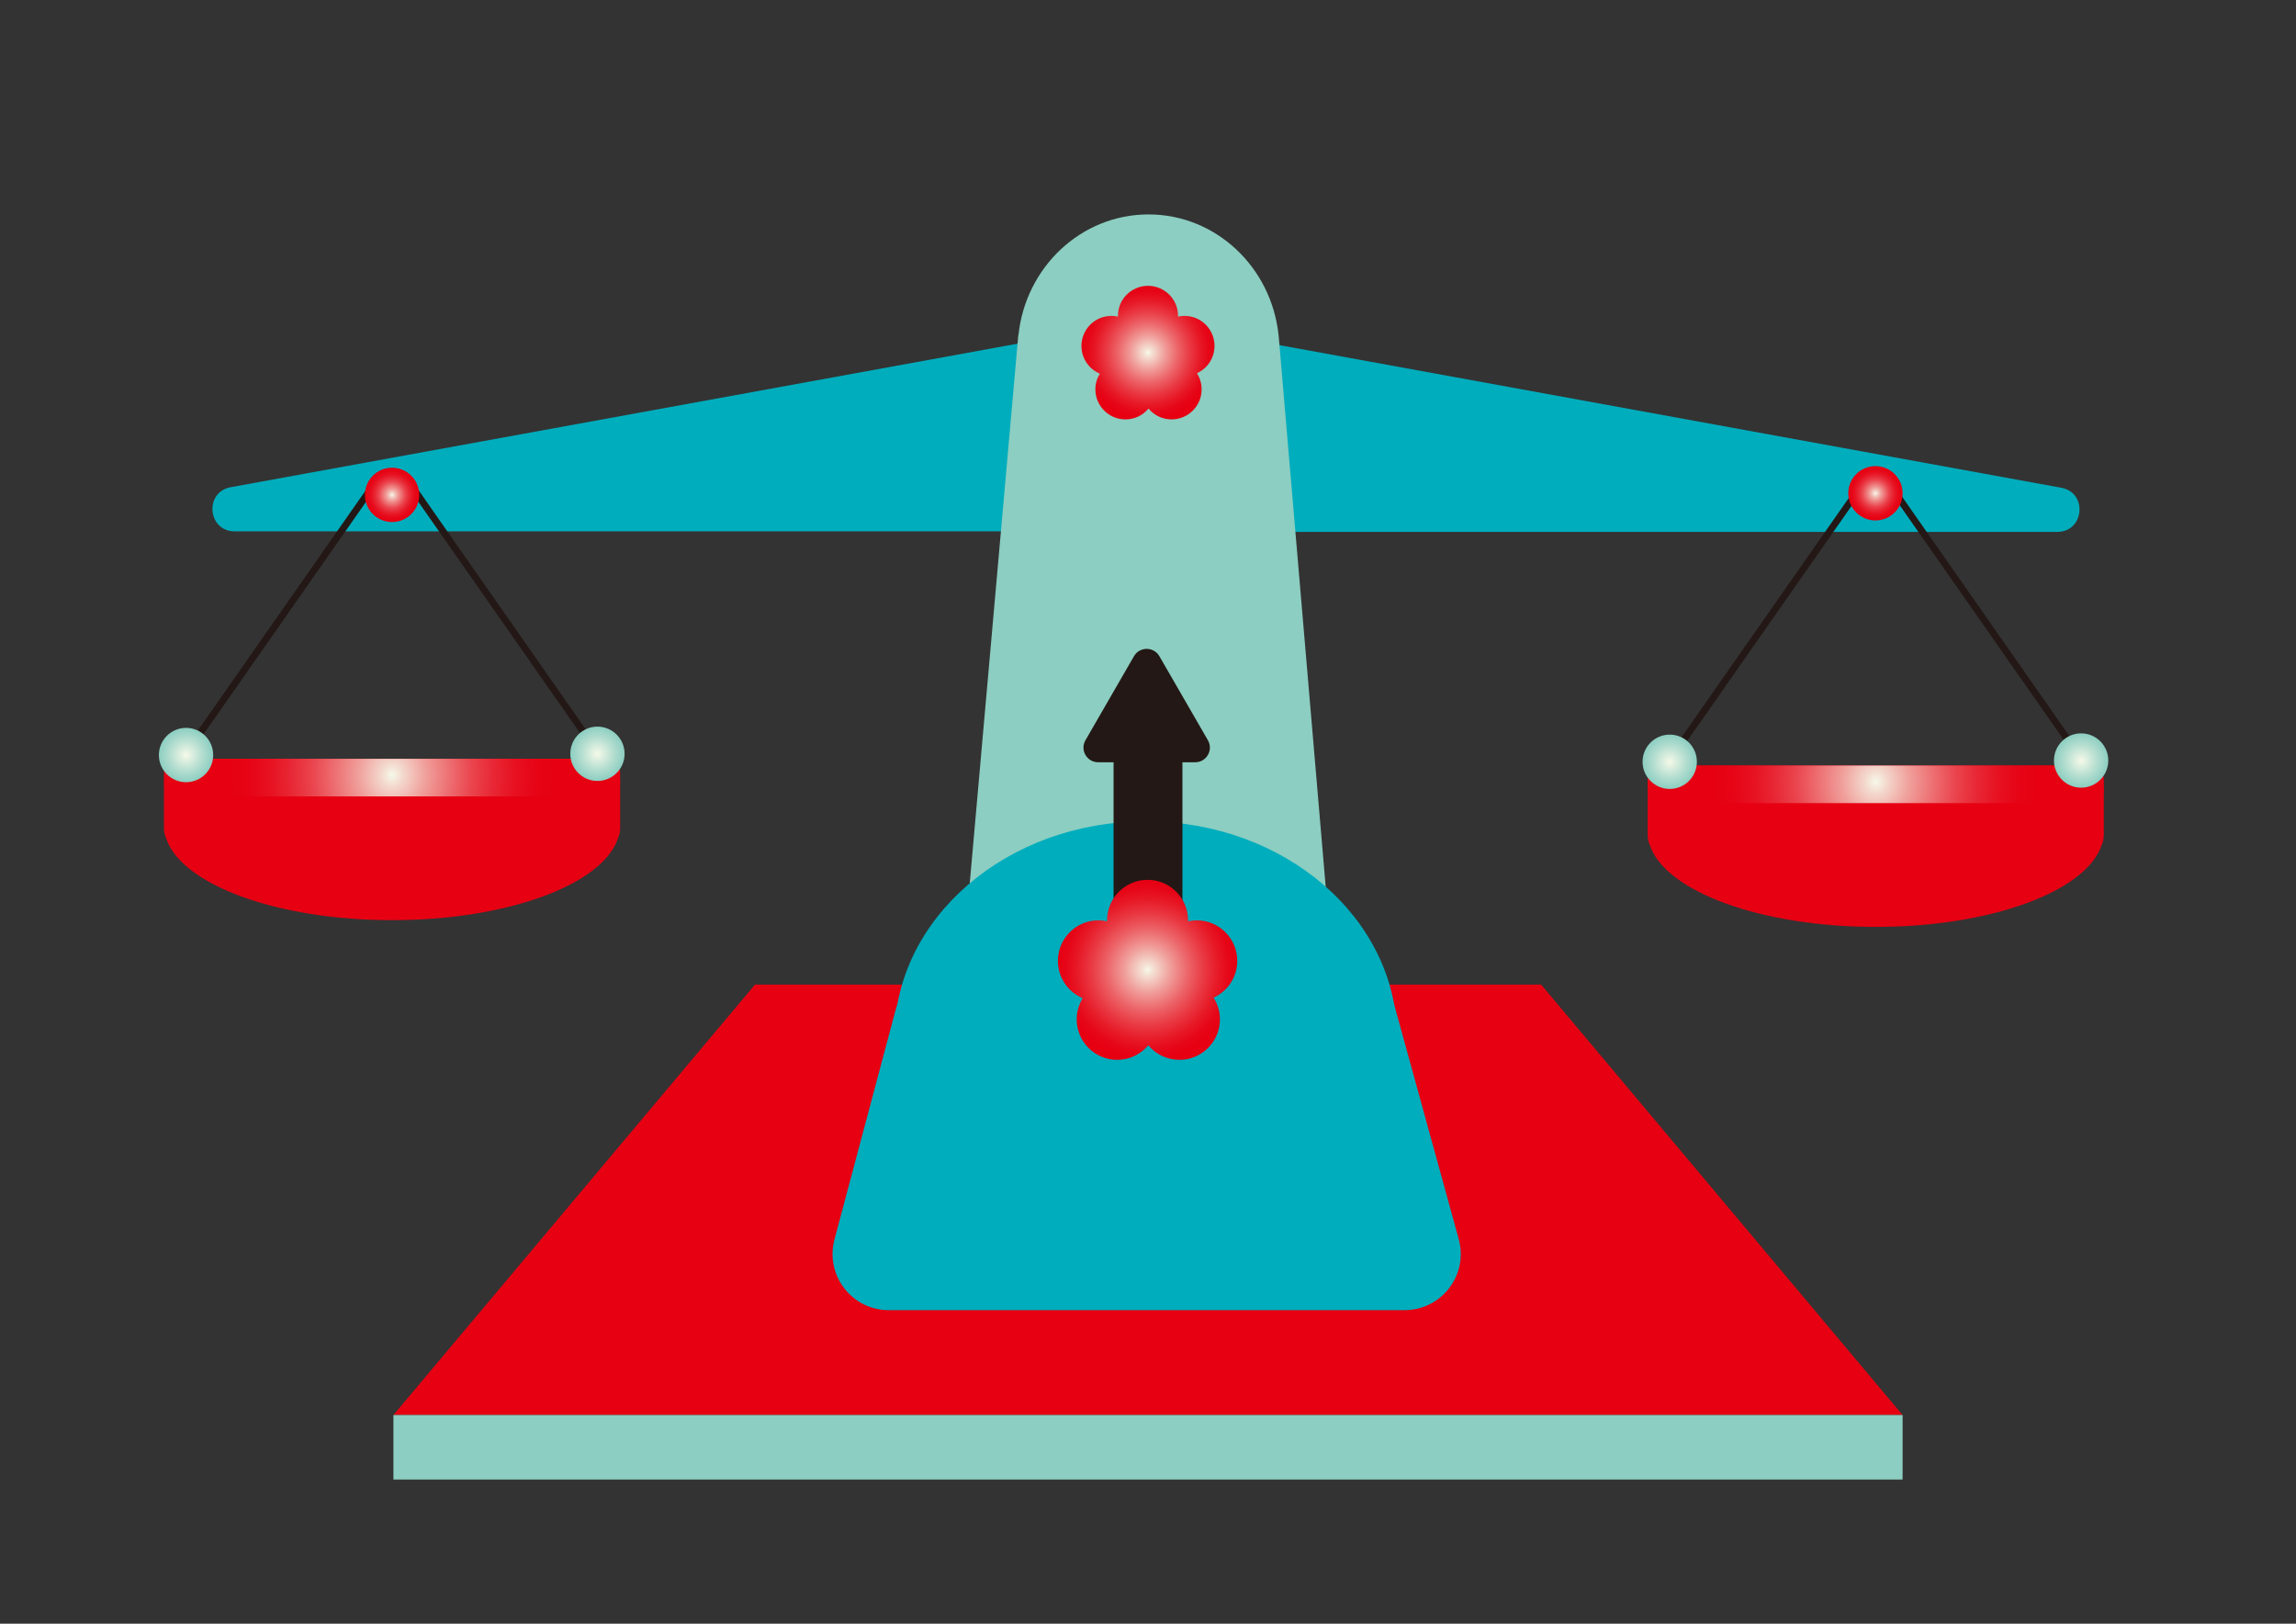 <?xml version="1.0" encoding="UTF-8"?>
<svg xmlns="http://www.w3.org/2000/svg" xmlns:xlink="http://www.w3.org/1999/xlink" version="1.1" viewBox="0 0 841.89 595.28">
  <rect x="0" y="0" width="841.89" height="595.28" fill="#333333" stroke="none"/>
  <defs>
    <style>
      .cls-1 {
        fill: #231815;
      }

      .cls-1, .cls-2, .cls-3, .cls-4, .cls-5, .cls-6, .cls-7, .cls-8, .cls-9, .cls-10, .cls-11, .cls-12, .cls-13, .cls-14 {
        stroke-width: 0px;
      }

      .cls-2 {
        fill: #00adbd;
      }

      .cls-3 {
        fill: #e60012;
      }

      .cls-4 {
        fill: url(#_무제_그라디언트_16);
      }

      .cls-5 {
        fill: url(#_무제_그라디언트_15);
      }

      .cls-6 {
        fill: url(#_무제_그라디언트_10);
      }

      .cls-7 {
        fill: url(#_무제_그라디언트_21);
      }

      .cls-8 {
        fill: url(#_무제_그라디언트_20);
      }

      .cls-9 {
        fill: #8ccec1;
      }

      .cls-10 {
        fill: url(#_무제_그라디언트_21-2);
      }

      .cls-11 {
        fill: url(#_무제_그라디언트_20-2);
      }

      .cls-12 {
        fill: url(#_무제_그라디언트_10-2);
      }

      .cls-13 {
        fill: url(#_무제_그라디언트_15-3);
      }

      .cls-14 {
        fill: url(#_무제_그라디언트_15-2);
      }
    </style>
    <radialGradient id="_무제_그라디언트_10" data-name="무제 그라디언트 10" cx="420.94" cy="129.27" fx="420.94" fy="129.27" r="24.44" gradientUnits="userSpaceOnUse">
      <stop offset="0" stop-color="#f6f9e9"/>
      <stop offset=".06" stop-color="#f4e1d4"/>
      <stop offset=".26" stop-color="#f09d9a"/>
      <stop offset=".45" stop-color="#ec6569"/>
      <stop offset=".63" stop-color="#e93943"/>
      <stop offset=".78" stop-color="#e71a28"/>
      <stop offset=".91" stop-color="#e60617"/>
      <stop offset="1" stop-color="#e60012"/>
    </radialGradient>
    <radialGradient id="_무제_그라디언트_10-2" data-name="무제 그라디언트 10" cx="420.78" cy="355.56" fx="420.78" fy="355.56" r="32.95" xlink:href="#_무제_그라디언트_10"/>
    <radialGradient id="_무제_그라디언트_21" data-name="무제 그라디언트 21" cx="143.76" cy="285.71" fx="143.76" fy="285.71" r="59.31" gradientTransform="translate(0 -30.16) scale(1 1.1)" gradientUnits="userSpaceOnUse">
      <stop offset="0" stop-color="#f6f9e9"/>
      <stop offset=".07" stop-color="#f3d7cc"/>
      <stop offset=".21" stop-color="#f09f9b"/>
      <stop offset=".36" stop-color="#ed6e71"/>
      <stop offset=".49" stop-color="#ea464f"/>
      <stop offset=".63" stop-color="#e82734"/>
      <stop offset=".76" stop-color="#e71121"/>
      <stop offset=".89" stop-color="#e60415"/>
      <stop offset="1" stop-color="#e60012"/>
    </radialGradient>
    <radialGradient id="_무제_그라디언트_15" data-name="무제 그라디언트 15" cx="68.22" cy="276.81" fx="68.22" fy="276.81" r="9.96" gradientUnits="userSpaceOnUse">
      <stop offset="0" stop-color="#f6f9e9"/>
      <stop offset=".59" stop-color="#b4ded0"/>
      <stop offset="1" stop-color="#8ccec1"/>
    </radialGradient>
    <radialGradient id="_무제_그라디언트_16" data-name="무제 그라디언트 16" cx="219.07" cy="276.35" fx="219.07" fy="276.35" r="9.96" gradientUnits="userSpaceOnUse">
      <stop offset="0" stop-color="#f6f9e9"/>
      <stop offset=".59" stop-color="#b4ded0"/>
      <stop offset="1" stop-color="#8ccec1"/>
    </radialGradient>
    <radialGradient id="_무제_그라디언트_20" data-name="무제 그라디언트 20" cx="687.79" cy="287.95" fx="687.79" fy="287.95" r="59.31" gradientTransform="translate(0 -30.16) scale(1 1.1)" gradientUnits="userSpaceOnUse">
      <stop offset="0" stop-color="#f6f9e9"/>
      <stop offset=".07" stop-color="#f3d7cc"/>
      <stop offset=".21" stop-color="#f09f9b"/>
      <stop offset=".36" stop-color="#ed6e71"/>
      <stop offset=".49" stop-color="#ea464f"/>
      <stop offset=".63" stop-color="#e82734"/>
      <stop offset=".76" stop-color="#e71121"/>
      <stop offset=".89" stop-color="#e60415"/>
      <stop offset="1" stop-color="#e60012"/>
    </radialGradient>
    <radialGradient id="_무제_그라디언트_15-2" data-name="무제 그라디언트 15" cx="612.25" cy="279.28" fx="612.25" fy="279.28" r="9.96" xlink:href="#_무제_그라디언트_15"/>
    <radialGradient id="_무제_그라디언트_15-3" data-name="무제 그라디언트 15" cx="763.1" cy="278.82" fx="763.1" fy="278.82" xlink:href="#_무제_그라디언트_15"/>
    <radialGradient id="_무제_그라디언트_20-2" data-name="무제 그라디언트 20" cx="143.76" cy="181.43" fx="143.76" fy="181.43" r="9.96" gradientTransform="matrix(1,0,0,1,0,0)" xlink:href="#_무제_그라디언트_20"/>
    <radialGradient id="_무제_그라디언트_21-2" data-name="무제 그라디언트 21" cx="687.68" cy="180.84" fx="687.68" fy="180.84" r="9.96" gradientTransform="matrix(1,0,0,1,0,0)" xlink:href="#_무제_그라디언트_21"/>
  </defs>
  <g id="_레이어_1" data-name="레이어 1">
    <g>
      <polygon class="cls-3" points="697.63 518.77 144.26 518.77 276.84 360.97 565.1 360.97 697.63 518.77"/>
      <rect class="cls-9" x="144.26" y="518.77" width="553.38" height="23.65"/>
    </g>
  </g>
  <g id="_레이어_5" data-name="레이어 5">
    <path class="cls-2" d="M84.59,178.62l319.97-58.36c4.72-.86,9.16,2.51,9.59,7.29l5.28,58.36c.43,4.78-3.33,8.89-8.12,8.89H86.06c-9.94,0-11.24-14.4-1.46-16.18Z"/>
  </g>
  <g id="_레이어_7" data-name="레이어 7">
    <path class="cls-2" d="M755.82,178.82l-319.97-58.36c-4.72-.86-9.16,2.51-9.59,7.29l-5.28,58.36c-.43,4.78,3.33,8.89,8.12,8.89h325.25c9.94,0,11.24-14.4,1.46-16.18Z"/>
  </g>
  <g id="_레이어_6" data-name="레이어 6">
    <path class="cls-9" d="M468.84,122.82h-.03c-2.61-24.86-22.96-44.21-47.68-44.21s-45.07,19.35-47.68,44.21h-.06l-27.69,312.56h149.82l-26.69-312.56Z"/>
    <g>
      <path class="cls-2" d="M515.02,480.33h-189.13c-13.53,0-23.39-12.83-19.91-25.91l22.4-84.09c2.4-9.02,10.57-15.3,19.91-15.3h143.58c9.27,0,17.4,6.19,19.86,15.13l23.15,84.09c3.61,13.12-6.26,26.07-19.86,26.07Z"/>
      <ellipse class="cls-2" cx="420.13" cy="380.52" rx="92.18" ry="79.41"/>
    </g>
  </g>
  <g id="_레이어_3" data-name="레이어 3">
    <rect class="cls-1" x="408.32" y="259.97" width="25.25" height="95.59"/>
    <path class="cls-1" d="M415.8,240.58l-17.79,30.81c-2.07,3.59.52,8.07,4.66,8.07h35.58c4.14,0,6.73-4.49,4.66-8.07l-17.79-30.81c-2.07-3.59-7.25-3.59-9.32,0Z"/>
  </g>
  <g id="_레이어_4" data-name="레이어 4">
    <path class="cls-6" d="M445.34,126.83c0-6.09-4.93-11.02-11.02-11.02-.81,0-1.61.09-2.37.26,0-.09.01-.17.01-.26,0-6.09-4.93-11.02-11.02-11.02s-11.02,4.93-11.02,11.02c0,.09.01.17.01.26-.76-.17-1.56-.26-2.37-.26-6.09,0-11.02,4.93-11.02,11.02,0,4.57,2.78,8.49,6.75,10.16-1.03,1.68-1.64,3.64-1.64,5.75,0,6.09,4.93,11.02,11.02,11.02,3.4,0,6.44-1.54,8.46-3.97,2.02,2.42,5.06,3.97,8.46,3.97,6.09,0,11.02-4.93,11.02-11.02,0-2.17-.64-4.19-1.72-5.9,3.8-1.74,6.44-5.56,6.44-10.01Z"/>
  </g>
  <g id="_레이어_2" data-name="레이어 2">
    <path class="cls-12" d="M453.67,352.26c0-8.2-6.65-14.85-14.85-14.85-1.1,0-2.17.13-3.2.35,0-.12.02-.23.02-.35,0-8.2-6.65-14.85-14.85-14.85s-14.85,6.65-14.85,14.85c0,.12.02.24.02.35-1.03-.23-2.1-.35-3.2-.35-8.2,0-14.85,6.65-14.85,14.85,0,6.16,3.75,11.44,9.09,13.69-1.39,2.26-2.2,4.91-2.2,7.76,0,8.2,6.65,14.85,14.85,14.85,4.59,0,8.68-2.08,11.41-5.35,2.72,3.27,6.82,5.35,11.41,5.35,8.2,0,14.85-6.65,14.85-14.85,0-2.93-.86-5.65-2.32-7.95,5.12-2.35,8.68-7.5,8.68-13.5Z"/>
  </g>
  <g id="_레이어_10" data-name="레이어 10">
    <path class="cls-3" d="M218.04,278.18H69.48c-5.17,0-9.36,4.19-9.36,9.36v16.06c0,1.38.31,2.69.85,3.88,5.75,16.88,40.62,29.87,82.79,29.87s77.05-12.99,82.79-29.87c.54-1.18.85-2.49.85-3.88v-16.06c0-5.17-4.19-9.36-9.36-9.36Z"/>
    <path class="cls-1" d="M137.52,174.89c-2.41,3.45-4.83,6.9-7.24,10.35-5.82,8.32-11.64,16.65-17.46,24.97-7.02,10.04-14.03,20.07-21.05,30.11-6.07,8.68-12.13,17.35-18.2,26.03l-6,8.58c-.94,1.35-1.99,2.67-2.85,4.08-.04.06-.08.12-.13.18-.92,1.32,1.24,2.57,2.16,1.26l7.24-10.35c5.82-8.32,11.64-16.65,17.46-24.97l21.05-30.11c6.07-8.68,12.13-17.35,18.2-26.03l6-8.58c.94-1.35,1.99-2.67,2.85-4.08.04-.06.08-.12.13-.18.92-1.32-1.24-2.57-2.16-1.26h0Z"/>
    <path class="cls-1" d="M147.61,175.69c2.41,3.45,4.83,6.9,7.24,10.35,5.82,8.32,11.64,16.65,17.46,24.97l21.05,30.11,18.2,26.03c2.95,4.22,5.85,8.48,8.85,12.66.04.06.08.12.13.18.92,1.31,3.08.06,2.16-1.26-2.41-3.45-4.83-6.9-7.24-10.35-5.82-8.32-11.64-16.65-17.46-24.97-7.02-10.04-14.03-20.07-21.05-30.11-6.07-8.68-12.13-17.35-18.2-26.03-2.95-4.22-5.85-8.48-8.85-12.66-.04-.06-.08-.12-.13-.18-.92-1.31-3.08-.06-2.16,1.26h0Z"/>
    <rect class="cls-7" x="60.11" y="278.18" width="167.29" height="13.79" rx="4.98" ry="4.98"/>
    <circle class="cls-5" cx="68.22" cy="276.81" r="9.96"/>
    <circle class="cls-4" cx="219.07" cy="276.35" r="9.96"/>
  </g>
  <g id="_레이어_11" data-name="레이어 11">
    <path class="cls-3" d="M762.07,280.65h-148.56c-5.17,0-9.36,4.19-9.36,9.36v16.06c0,1.38.31,2.69.85,3.88,5.75,16.88,40.62,29.87,82.79,29.87s77.05-12.99,82.79-29.87c.54-1.18.85-2.49.85-3.88v-16.06c0-5.17-4.19-9.36-9.36-9.36Z"/>
    <path class="cls-1" d="M681.55,177.36c-2.41,3.45-4.83,6.9-7.24,10.35-5.82,8.32-11.64,16.65-17.46,24.97-7.02,10.04-14.03,20.07-21.05,30.11-6.07,8.68-12.13,17.35-18.2,26.03l-6,8.58c-.94,1.35-1.99,2.67-2.85,4.08-.04.06-.08.12-.13.18-.92,1.32,1.24,2.57,2.16,1.26,2.41-3.45,4.83-6.9,7.24-10.35,5.82-8.32,11.64-16.65,17.46-24.97,7.02-10.04,14.03-20.07,21.05-30.11,6.07-8.68,12.13-17.35,18.2-26.03l6-8.58c.94-1.35,1.99-2.67,2.85-4.08.04-.06.08-.12.13-.18.92-1.32-1.24-2.57-2.16-1.26h0Z"/>
    <path class="cls-1" d="M691.64,178.16c2.41,3.45,4.83,6.9,7.24,10.35l17.46,24.97c7.02,10.04,14.03,20.07,21.05,30.11,6.07,8.68,12.13,17.35,18.2,26.03,2.95,4.22,5.85,8.48,8.85,12.66.04.06.08.12.13.18.92,1.31,3.08.06,2.16-1.26-2.41-3.45-4.83-6.9-7.24-10.35-5.82-8.32-11.64-16.65-17.46-24.97-7.02-10.04-14.03-20.07-21.05-30.11-6.07-8.68-12.13-17.35-18.2-26.03-2.95-4.22-5.85-8.48-8.85-12.66-.04-.06-.08-.12-.13-.18-.92-1.31-3.08-.06-2.16,1.26h0Z"/>
    <rect class="cls-8" x="604.14" y="280.65" width="167.29" height="13.79" rx="4.98" ry="4.98"/>
    <circle class="cls-14" cx="612.25" cy="279.28" r="9.96"/>
    <circle class="cls-13" cx="763.1" cy="278.82" r="9.96"/>
  </g>
  <g id="_레이어_8" data-name="레이어 8">
    <circle class="cls-11" cx="143.76" cy="181.43" r="9.96"/>
  </g>
  <g id="_레이어_9" data-name="레이어 9">
    <circle class="cls-10" cx="687.68" cy="180.84" r="9.96"/>
  </g>
</svg>